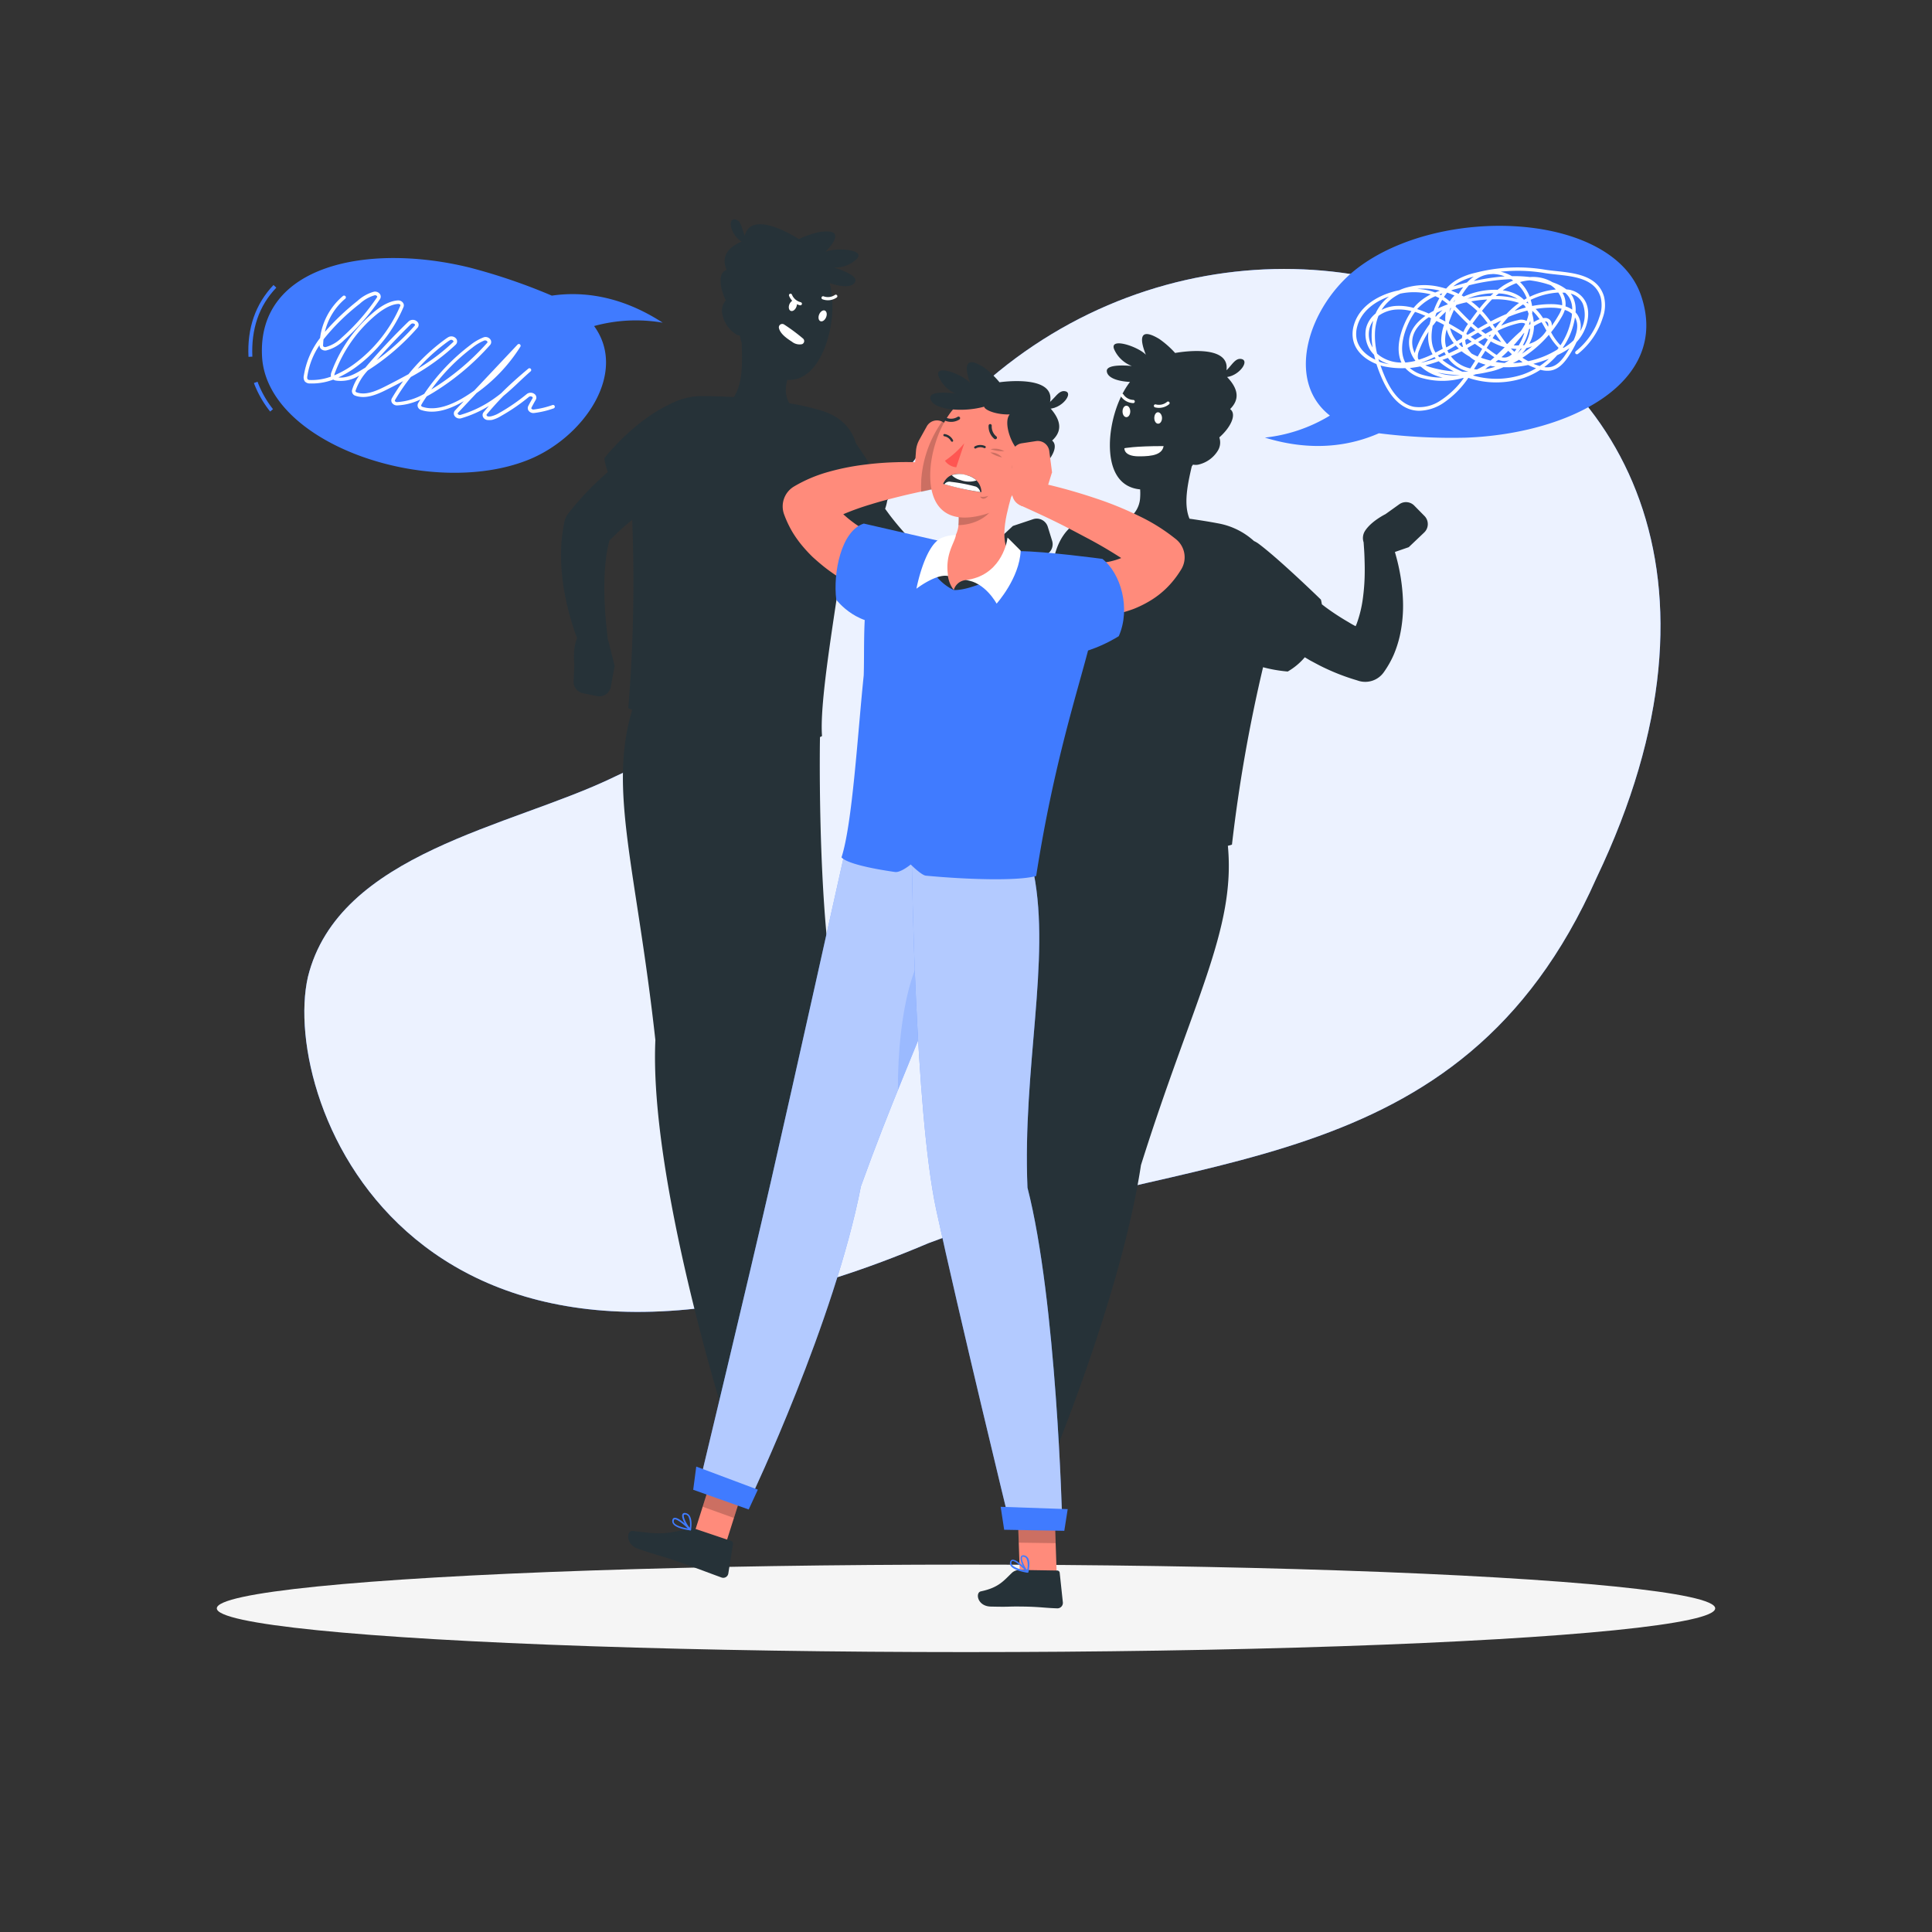 <svg xmlns="http://www.w3.org/2000/svg" viewBox="0 0 500 500"><rect x="0" y="0" width="500" height="500" fill="#333333" stroke="none"/><g id="freepik--background-simple--inject-17"><path d="M158.75,201.17c27.78-12.63,49.74-36,65.45-61.9,65-128,263.78-68.48,188.94,88-35.43,79.89-106.07,69.29-172.81,94.44-132.61,56.39-168-36.24-160.65-68.85C87.6,220.7,132.25,214,158.75,201.17Z" style="fill:#407BFF"></path><path d="M158.75,201.17c27.78-12.63,49.74-36,65.45-61.9,65-128,263.78-68.48,188.94,88-35.43,79.89-106.07,69.29-172.81,94.44-132.61,56.39-168-36.24-160.65-68.85C87.6,220.7,132.25,214,158.75,201.17Z" style="fill:#fff;opacity:0.9"></path></g><g id="freepik--Shadow--inject-17"><ellipse id="freepik--path--inject-17" cx="250" cy="416.24" rx="193.89" ry="11.32" style="fill:#f5f5f5"></ellipse></g><g id="freepik--character-1--inject-17"><path d="M272.28,139.92l-1.1-3.54a3,3,0,0,0-3.84-2l-5.21,1.74-4.73,4.43a3.52,3.52,0,0,0-1,1.59c-1.08.18-2.18.36-3.24.52-1.79.26-3.55.49-5.29.65s-3.44.24-5.08.28c-.95,0-1.87-.05-2.75-.13a37.78,37.78,0,0,1-4.53-4,76,76,0,0,1-5.07-5.92c-.46-.61-.91-1.24-1.37-1.86a12.68,12.68,0,0,0,.71-4.16s-4.3-7-8.26-12.78c-1.08-3.56-3.53-6.71-8.62-8.37a62.88,62.88,0,0,0-8.61-2,6.9,6.9,0,0,1-.83-4.59h0a13.84,13.84,0,0,1,.3-1.48c4.4.29,7.65-3.18,9.68-8.32,1.82-4.6,2.74-11.28,1.27-16.73,3.08,1.09,5.81,1.21,6.59-.28,1-1.87-5.48-3.73-5.48-3.73A8.13,8.13,0,0,0,221.73,67c2.42-2.5-5.53-3-8.13-1.81,3.36-3.46,4-6-1.63-5.12a23.91,23.91,0,0,0-5.22,1.81s-12.16-8-14-.92c-.81-1.78-.89-3.94-2.55-4.18-2-.31-1.09,4.08,1.73,5.73-4.8,2.12-4.91,4.91-3.87,7.38-2.18.52-1.95,4.35-.22,7.84a4.06,4.06,0,0,0-.94,3.38,8,8,0,0,0,3.32,5.22,3.17,3.17,0,0,0,1.27.55,15.81,15.81,0,0,0,.46,1.89c.15,4.85.36,10.48-2.05,14-2.55-.15-5.11-.24-7.62-.27h-.19c-.19,0-.37,0-.56,0l-.46,0a18.82,18.82,0,0,0-8.23,2.37c-9.32,4.51-16.44,13.72-16.44,13.72a16.19,16.19,0,0,0,.91,3.56c-1.35,1.2-2.67,2.42-4,3.71a76.87,76.87,0,0,0-5.93,6.64l-.29.36a5.16,5.16,0,0,0-1,2.13,40.87,40.87,0,0,0-.89,9.15,55.88,55.88,0,0,0,.8,8.67,68,68,0,0,0,1.95,8.23c.43,1.4.89,2.77,1.4,4.13-1.22,2.74-.71,6.78-.71,6.78l-.19,4.36a3,3,0,0,0,2.4,3.09l3.64.75a3,3,0,0,0,3.58-2.4l1-5.4-1.58-6.28a3.81,3.81,0,0,0-.17-.51c-.25-2-.48-4.16-.63-6.22-.19-2.51-.31-5-.29-7.46a59.84,59.84,0,0,1,.41-7.17,35.93,35.93,0,0,1,.91-4.83c1.5-1.48,3-2.94,4.66-4.34l1.23-1a402.72,402.72,0,0,1-1,48.7c.29.16.62.33,1,.49-6.25,20.86,1.11,41.08,6,85.45-1.62,35.63,17.87,97.62,17.87,97.62L219,268.6c-7.32-17-6.92-70.78-6.79-77.85a2.38,2.38,0,0,0,.53-.27c-.71-9.13,3.45-32.15,5.47-47.13,0-.13.06-.27.08-.4a14.2,14.2,0,0,0,1.55-.67,68,68,0,0,0,6.53,6.77,42.47,42.47,0,0,0,8.25,5.91l.48.26a4.62,4.62,0,0,0,2.16.56,33.24,33.24,0,0,0,6.82-.6,47.52,47.52,0,0,0,6.13-1.65,56.74,56.74,0,0,0,5.67-2.35,45.44,45.44,0,0,0,5.35-3l.21-.16a16.71,16.71,0,0,0,5.4-2.53l3.9-1.95A3,3,0,0,0,272.28,139.92Z" style="fill:#263238"></path><path d="M204.31,78.71c-.32.75-.18,1.53.32,1.74s1.15-.23,1.46-1,.18-1.53-.31-1.74S204.63,78,204.31,78.71Z" style="fill:#fff"></path><path d="M212,81.37c-.32.76-.18,1.54.32,1.75s1.15-.24,1.47-1,.17-1.54-.32-1.75S212.32,80.62,212,81.37Z" style="fill:#fff"></path><path d="M207.83,87.62a47.8,47.8,0,0,0-4.9-3.64.88.88,0,0,0-1.34.94c.29,1.22,1.47,2.32,3.36,3.51a3.14,3.14,0,0,0,2.62.64A.86.86,0,0,0,207.83,87.62Z" style="fill:#fff"></path><path d="M207.53,78.5a.37.37,0,0,1,0,.21A.42.42,0,0,1,207,79a4.06,4.06,0,0,1-2.8-2.47.4.4,0,1,1,.77-.24h0a3.3,3.3,0,0,0,2.25,1.92A.44.44,0,0,1,207.53,78.5Z" style="fill:#fff"></path><path d="M212.76,76.75a.43.43,0,0,1,.38-.07,3.22,3.22,0,0,0,2.92-.34.4.4,0,0,1,.56.07.41.41,0,0,1-.07.58,4,4,0,0,1-3.67.47.41.41,0,0,1-.26-.52A.45.45,0,0,1,212.76,76.75Z" style="fill:#fff"></path></g><g id="freepik--character-2--inject-17"><path d="M368.59,133.47,366,130.84a3,3,0,0,0-3.89-.32l-3.55,2.54s-3.72,1.82-5.32,4.38a3.43,3.43,0,0,0-.34,2.9v0c.08,1.11.18,2.43.22,3.66s.08,2.49.07,3.72a52.89,52.89,0,0,1-.49,7.21,30.91,30.91,0,0,1-1.57,6.45c-.09.24-.2.45-.29.68-.6-.31-1.19-.63-1.77-1a64,64,0,0,1-5.87-3.82c-.37-.27-.73-.56-1.1-.84-.06-.41-.15-.82-.25-1.22,0,0-10.71-10.43-16.14-14.47a6.33,6.33,0,0,0-1.18-.69,18.7,18.7,0,0,0-9.16-4.55c-2.46-.47-5-.87-7.53-1.23-1.59-3.79-.47-8.95.58-13.52.11-.16.22-.31.33-.48a3.29,3.29,0,0,0,1.39,0,8,8,0,0,0,5-3.55,4.05,4.05,0,0,0,.42-3.49c2.93-2.57,4.6-6,2.79-7.33,1.89-1.89,2.85-4.51-.78-8.3,3.24-.46,5.79-4.15,3.79-4.64-1.63-.41-2.52,1.56-3.95,2.89,1-7.2-13.29-4.47-13.29-4.47A23.77,23.77,0,0,0,300,87.71c-4.9-2.94-5.24-.37-3.45,4.1-1.94-2.1-9.5-4.65-8.21-1.42a8.12,8.12,0,0,0,4.58,4.33s-6.68-.75-6.48,1.36c.15,1.67,2.71,2.6,6,2.76-3.44,4.48-5.13,11-5.2,16-.09,6.37,2.15,11.28,7.83,11.81v.05a15.23,15.23,0,0,1,0,2h0a7,7,0,0,1-1.71,4.33,62.5,62.5,0,0,0-8.84.28c-9.19,1.1-11.53,8.09-12.32,14.33-.84,6.61-.12,15-.07,20.91-.95,15.08-1.36,38.47-3.84,47.29a2.85,2.85,0,0,0,.48.36c-1.26,7-10.85,60.14-15.28,83.91l16.72,82.79s19.7-46.1,25.07-81.37c13.4-42.57,24.55-61,22.49-82.64a9.84,9.84,0,0,0,1.06-.3,397.28,397.28,0,0,1,8.05-45.91,36.72,36.72,0,0,0,6.38,1.11,16.57,16.57,0,0,0,4.42-3.69l1.38.82c1.29.68,2.55,1.39,3.88,2a55.86,55.86,0,0,0,8.23,3.14l.42.14a5.87,5.87,0,0,0,6.53-2.22,25.31,25.31,0,0,0,2.6-4.59,29.33,29.33,0,0,0,1.53-4.74,36.21,36.21,0,0,0,.84-9.21,49.06,49.06,0,0,0-1.09-8.66c-.28-1.33-.63-2.63-1-3.93l3.58-1.24,4-3.8A3,3,0,0,0,368.59,133.47Z" style="fill:#263238"></path><path d="M300.73,108.17c0,.81-.43,1.48-1,1.48s-1-.65-1-1.47.42-1.49.95-1.49S300.72,107.35,300.73,108.17Z" style="fill:#fff"></path><path d="M292.51,106.47c0,.82-.43,1.49-1,1.49s-1-.65-1-1.47.42-1.49,1-1.49S292.5,105.66,292.51,106.47Z" style="fill:#fff"></path><path d="M291,116s2.56-.56,10.14-.55c-.37,2.09-2.62,2.69-6.51,2.65S291,116,291,116Z" style="fill:#fff"></path><path d="M298.73,104.76a.4.4,0,0,0-.1.18.41.41,0,0,0,.31.49,4.1,4.1,0,0,0,3.64-.83.4.4,0,0,0,0-.57.41.41,0,0,0-.58,0h0a3.24,3.24,0,0,1-2.89.63A.42.42,0,0,0,298.73,104.76Z" style="fill:#fff"></path><path d="M293.63,103.71a.38.38,0,0,0-.32-.21,3.22,3.22,0,0,1-2.57-1.42.39.39,0,0,0-.55-.15.4.4,0,0,0-.16.55,4,4,0,0,0,3.22,1.84.4.4,0,0,0,.43-.38A.34.34,0,0,0,293.63,103.71Z" style="fill:#fff"></path></g><g id="freepik--character-3--inject-17"><path d="M226.54,154.1l-1-.39-.9-.35c-.59-.24-1.16-.5-1.73-.76-1.14-.52-2.23-1.11-3.33-1.71a48.2,48.2,0,0,1-6.32-4.21c-1-.81-2-1.66-3-2.58a39.4,39.4,0,0,1-2.76-3,29.36,29.36,0,0,1-2.45-3.46,28.18,28.18,0,0,1-1.93-4l-.17-.45a6,6,0,0,1,2.46-7.24,36.68,36.68,0,0,1,9-3.83,61.77,61.77,0,0,1,8.83-1.8,83.07,83.07,0,0,1,8.71-.7,77,77,0,0,1,8.7.21,3.47,3.47,0,0,1,.44,6.84l-.15,0c-2.55.55-5.25,1.12-7.84,1.76s-5.18,1.3-7.67,2.08a66.75,66.75,0,0,0-7.19,2.57,28.88,28.88,0,0,0-5.93,3.28l2.29-7.7a17.08,17.08,0,0,0,2.79,3.62,32.45,32.45,0,0,0,4,3.34,49.86,49.86,0,0,0,4.82,2.94c.83.46,1.7.88,2.56,1.31l1.29.61,1.13.51.5.22a6.94,6.94,0,0,1-5.27,12.83Z" style="fill:#ff8b7b"></path><path d="M243.74,140.14l-20.19-4.64c-5.86,1.85-8,12.79-7.12,19.71,0,0,5.87,7.81,15,5.66C241.74,158.45,253.56,142.42,243.74,140.14Z" style="fill:#407BFF"></path><path d="M247.22,111.09,244,109.22a3,3,0,0,0-4.16,1.14l-1.94,3.49a6.94,6.94,0,0,0-.84,2.81l-.38,5a3.53,3.53,0,0,0,1.77,3.32l1.34.77a3.5,3.5,0,0,0,4.3-.63c2.06-2.2,2.86-6.24,2.86-6.24l1.56-4.08A3,3,0,0,0,247.22,111.09Z" style="fill:#ff8b7b"></path><path d="M247.22,111.09,244,109.22l-.2-.1a29.66,29.66,0,0,0-5.39,15.16c0,.21,0,.42,0,.64a18.55,18.55,0,0,0,0,2.37l2.56-.55.14,0a3.28,3.28,0,0,0,1.4-.65,3.46,3.46,0,0,0,1.55-1c2.06-2.2,2.86-6.24,2.86-6.24l1.56-4.08A3,3,0,0,0,247.22,111.09Z" style="opacity:0.2"></path><polygon points="187.02 402.07 178.93 399.16 184.96 380.11 193.05 383.03 187.02 402.07" style="fill:#ff8b7b"></polygon><path d="M180.34,395.8l8.89,3a.7.7,0,0,1,.47.78l-1.22,7.68a1.32,1.32,0,0,1-1.74,1c-3.18-1.15-7.74-2.91-11.77-4.29-4.71-1.61-4.31-1.26-9.83-3.15-3.35-1.14-2.95-4.79-1.43-4.61,6.91.8,7.59,1,14.42-.51A4.14,4.14,0,0,1,180.34,395.8Z" style="fill:#263238"></path><polygon points="184.96 380.12 181.85 389.94 189.94 392.85 193.05 383.03 184.96 380.12" style="opacity:0.2"></polygon><path d="M178.65,396.06a.19.19,0,0,0,.18-.11.23.23,0,0,0-.05-.24c-.31-.32-3.11-3.13-4.26-2.9a.58.58,0,0,0-.46.41h0a1.21,1.21,0,0,0,.09,1.08c.67,1.11,3.1,1.58,4.49,1.76Zm-4-2.85c.68,0,2.26,1.28,3.37,2.35-1.89-.31-3.2-.85-3.58-1.47a.8.8,0,0,1,0-.71.24.24,0,0,1,.18-.17Z" style="fill:#407BFF"></path><path d="M178.65,396.06h.06a.18.18,0,0,0,.13-.15c0-.09.44-2.4-.35-3.62a1.55,1.55,0,0,0-1-.7h0c-.55-.13-.78.09-.88.3-.42.89,1,3.34,1.87,4.13A.24.24,0,0,0,178.65,396.06Zm-1.42-4.1a.82.82,0,0,1,.21,0h0a1.14,1.14,0,0,1,.72.52,5,5,0,0,1,.34,2.92c-.83-.95-1.75-2.81-1.5-3.35A.23.23,0,0,1,177.23,392Zm0,1.32Z" style="fill:#407BFF"></path><path d="M222.81,307c15.3-42.5,27.31-60.35,25.79-82.45l-30.2-3s-13.06,58.72-18.84,84c-6,26.25-18.48,78.13-18.48,78.13l13.38,3.63S216,342,222.81,307Z" style="fill:#407BFF"></path><path d="M222.81,307c15.3-42.5,27.31-60.35,25.79-82.45l-30.2-3s-13.06,58.72-18.84,84c-6,26.25-18.48,78.13-18.48,78.13l13.38,3.63S216,342,222.81,307Z" style="fill:#fff;opacity:0.6"></path><path d="M247.18,241.58c-2.52,11.27-7.91,23.43-14.79,40.44C232.27,262.74,236.6,239.93,247.18,241.58Z" style="fill:#407BFF;opacity:0.2"></path><polygon points="180.19 379.55 179.4 385.55 193.76 390.65 196.13 385.52 180.19 379.55" style="fill:#407BFF"></polygon><polygon points="272.85 389.07 273.53 409.04 263.98 408.91 263.3 388.94 272.85 389.07" style="fill:#ff8b7b"></polygon><path d="M264.2,406.3l9.39.15a.65.65,0,0,1,.66.6l.82,7.68a1.42,1.42,0,0,1-1.42,1.51c-3.37-.11-4.44-.39-8.69-.46-5-.07-2.68.13-8.52,0-3.52-.06-4.09-3.63-2.58-3.94,4.78-1,6-2.91,8.19-4.94A3.07,3.07,0,0,1,264.2,406.3Z" style="fill:#263238"></path><polygon points="272.85 389.08 273.2 399.37 263.65 399.24 263.3 388.94 272.85 389.08" style="opacity:0.2"></polygon><path d="M265.9,407a.19.19,0,0,0,.19-.1.21.21,0,0,0,0-.24c-.29-.32-2.89-3.2-4.08-3a.64.64,0,0,0-.51.38h0a1.19,1.19,0,0,0,0,1.07c.58,1.11,3,1.68,4.4,1.92Zm-3.78-3c.69,0,2.18,1.36,3.22,2.46-1.89-.39-3.18-1-3.51-1.6a.75.75,0,0,1,0-.7.23.23,0,0,1,.2-.16Z" style="fill:#407BFF"></path><path d="M265.9,407H266a.21.21,0,0,0,.14-.15c0-.09.65-2.34-.05-3.57a1.5,1.5,0,0,0-.93-.73h0c-.55-.15-.8.06-.92.26-.49.85.76,3.33,1.56,4.13A.2.2,0,0,0,265.9,407Zm-1.1-4.09.21,0h0a1.08,1.08,0,0,1,.68.54,4.8,4.8,0,0,1,.11,2.89c-.76-1-1.54-2.84-1.25-3.36C264.57,402.93,264.62,402.85,264.8,402.86Zm.26-.16Z" style="fill:#407BFF"></path><path d="M265.91,307.37c-1.3-30.88,6-58.81,1.65-81.23L236,223.48s.74,63.79,6.3,89.64C248.11,340,261,393,261,393l13.88.2S273.46,336.77,265.91,307.37Z" style="fill:#407BFF"></path><path d="M265.91,307.37c-1.3-30.88,6-58.81,1.65-81.23L236,223.48s.74,63.79,6.3,89.64C248.11,340,261,393,261,393l13.88.2S273.46,336.77,265.91,307.37Z" style="fill:#fff;opacity:0.6"></path><polygon points="258.97 389.96 259.88 395.9 275.44 396.17 276.32 390.56 258.97 389.96" style="fill:#407BFF"></polygon><path d="M237.35,140.09c7.58-.59,19.87,1,30.68,3.48a18.78,18.78,0,0,1,14.06,22.84c-3.14,12.45-9.34,30.87-13.93,60.29-4.58,1.34-17.94.93-28.55-.08-1.15-.11-3.92-2.89-3.92-2.89s-2.59,2.15-4.06,1.94c-7-1-12.59-2.36-13.85-3.78,2.83-8.71,4.19-32.07,5.75-47.1.2-5.93-.18-14.31.92-20.88C225.49,147.71,228.12,140.82,237.35,140.09Z" style="fill:#407BFF"></path><path d="M262.36,126.08c-1.52,5.85-4.26,13.5-.65,18-2.64,3.93-8.77,7-14.88,8.58-3.91-4.64-3.43-9.07-1.68-11.64,3.57-2.54,3-6.39,2.87-9.07Z" style="fill:#ff8b7b"></path><path d="M246.83,152.71a7.9,7.9,0,0,1-1.5-3.63c-.17-1.92-3.53-.64-3.53-.64A13.1,13.1,0,0,0,246.83,152.71Z" style="fill:#263238"></path><path d="M246.83,152.71a3.54,3.54,0,0,1,3.09-2.58,11.27,11.27,0,0,1,5,.47S250.16,152.8,246.83,152.71Z" style="fill:#263238"></path><path d="M248,132a23.91,23.91,0,0,1,0,3.91c4.9-.1,9.75-2.86,10.42-8.24Z" style="opacity:0.2"></path><path d="M266.94,117.13c-2.94,8-5,13.63-10.8,15.58-11.8,4-15.84-2.24-15.36-11,.43-7.88,5.16-19.66,14.11-20.45A11.76,11.76,0,0,1,266.94,117.13Z" style="fill:#ff8b7b"></path><path d="M262.19,124.08c-1-4.36.79-6.81,2-7.17-2-.63-4.76-7.39-2.88-9.66-3.36.11-6.41-1.06-6.62-2-6,1.65-13.76.67-13.92-2.29-.1-2.11,6.54-1.1,6.54-1.1a8.11,8.11,0,0,1-4.4-4.51c-1.16-3.28,6.29-.43,8.14,1.76-1.61-4.55-1.16-7.1,3.62-4a23.87,23.87,0,0,1,4,3.82s16-2.39,12.75,6.28c4,4.21,2.92,6.92.87,8.81C275.19,116.4,268.27,124.24,262.19,124.08Z" style="fill:#263238"></path><path d="M268.91,105.05c3.49.3,4.45-4.48,6.89-3.77S273.08,107.84,268.91,105.05Z" style="fill:#263238"></path><path d="M254,127.36s-2.61-.13-9.93-2.14c.91-1.92,2.55-3.24,6.29-2.17A4.54,4.54,0,0,1,254,127.36Z" style="fill:#263238"></path><path d="M248.62,124.26a6.3,6.3,0,0,0,4.1.08,5.3,5.3,0,0,0-2.33-1.29,6.34,6.34,0,0,0-4.09-.08A5.07,5.07,0,0,0,248.62,124.26Z" style="fill:#fff"></path><path d="M253.7,127.33a2.13,2.13,0,0,0-1.12-1.39,42,42,0,0,0-6.49-1.24,1.59,1.59,0,0,0-1.67.61A65.63,65.63,0,0,0,253.7,127.33Z" style="fill:#fff"></path><path d="M255.78,128.31s-1.23,1.57-2.14.22A4.11,4.11,0,0,0,255.78,128.31Z" style="opacity:0.2"></path><path d="M256.38,116.25a4.7,4.7,0,0,1,3.52.53A9.14,9.14,0,0,1,256.38,116.25Z" style="opacity:0.2"></path><path d="M256.31,117.1a3.86,3.86,0,0,1,3,1.26A7.57,7.57,0,0,1,256.31,117.1Z" style="opacity:0.2"></path><path d="M268.62,124.77a8,8,0,0,1-5.19,3.35c-2.81.48-3.94-2.1-2.94-4.6.9-2.25,3.44-5.2,6.15-4.55S270.09,122.59,268.62,124.77Z" style="fill:#ff8b7b"></path><path d="M249.55,114.72a24.49,24.49,0,0,1-5,4.52,4,4,0,0,0,2.93,1.69Z" style="fill:#ff5652"></path><path d="M256.47,109.81a.34.34,0,0,0-.2-.06.4.4,0,0,0-.42.39,4.13,4.13,0,0,0,1.48,3.43.41.41,0,1,0,.48-.66h0a3.3,3.3,0,0,1-1.15-2.73A.41.41,0,0,0,256.47,109.81Z" style="fill:#263238"></path><path d="M255,115.93a.27.27,0,0,0,.09-.12.29.29,0,0,0-.16-.38,2.93,2.93,0,0,0-2.69.12.28.28,0,0,0-.08.4.3.3,0,0,0,.41.09h0a2.32,2.32,0,0,1,2.13-.08A.29.29,0,0,0,255,115.93Z" style="fill:#263238"></path><path d="M246.38,114.31a.32.32,0,0,0,.14,0,.29.29,0,0,0,.12-.4,2.92,2.92,0,0,0-2.18-1.58.28.28,0,0,0-.32.26.29.29,0,0,0,.27.32h0a2.41,2.41,0,0,1,1.72,1.27A.28.28,0,0,0,246.38,114.31Z" style="fill:#263238"></path><path d="M248.24,107.86a.4.4,0,0,0-.38,0,3.18,3.18,0,0,1-2.92.27.4.4,0,0,0-.55.19.41.41,0,0,0,.19.54,4,4,0,0,0,3.7-.29.42.42,0,0,0,.14-.56A.4.4,0,0,0,248.24,107.86Z" style="fill:#263238"></path><path d="M273.8,145l.6.11.77.13q.78.13,1.59.24c1.07.13,2.15.25,3.21.29a30.86,30.86,0,0,0,6.14-.25,17.6,17.6,0,0,0,5.14-1.58,11.89,11.89,0,0,0,3.77-3.07l1,8.15a42.66,42.66,0,0,0-6.61-5.09c-2.51-1.6-5.17-3.15-7.91-4.6S276,136.4,273.14,135s-5.75-2.72-8.57-4l-.08,0a3.46,3.46,0,0,1,2.08-6.55c3.33.61,6.49,1.39,9.7,2.28s6.36,1.9,9.51,3a90.85,90.85,0,0,1,9.39,4,48.08,48.08,0,0,1,9.26,5.89,6,6,0,0,1,1.2,7.85l-.19.3a24.6,24.6,0,0,1-3.28,4.16,22.68,22.68,0,0,1-4.14,3.32,28.49,28.49,0,0,1-4.61,2.33,34,34,0,0,1-4.75,1.38,38.51,38.51,0,0,1-9.31.73,45,45,0,0,1-4.5-.41c-.75-.11-1.49-.23-2.24-.38l-1.13-.25-.59-.14-.7-.18a6.93,6.93,0,0,1,3.05-13.52Z" style="fill:#ff8b7b"></path><path d="M263.72,142.64c6.76,0,21.58,2,21.58,2,4.83,3.81,7.37,12.88,4.24,20,0,0-12.86,8.36-20.64,3.11C260.12,161.76,253.64,142.65,263.72,142.64Z" style="fill:#407BFF"></path><path d="M270.35,128.39l1.92-6.19L261.82,122s-.74,4.08.38,6.88a3.49,3.49,0,0,0,3.76,2.14l1.53-.22A3.5,3.5,0,0,0,270.35,128.39Z" style="fill:#ff8b7b"></path><path d="M268.11,114.16l-3.67.56a3,3,0,0,0-2.56,3l-.06,4.36,10.45.17-.71-5.45A3,3,0,0,0,268.11,114.16Z" style="fill:#ff8b7b"></path><path d="M260.75,139.13c-.23,2-2.15,9.93-10.83,11,5,.47,8,6.09,8,6.09s5.93-6.58,6.23-13.7C262.49,140.82,260.75,139.13,260.75,139.13Z" style="fill:#fff"></path><path d="M247.38,138.47c-.23,1.92-2.93,5-2,10.61-3.1-.68-8.21,3.28-8.21,3.28s2-10.71,6.19-13A9.3,9.3,0,0,1,247.38,138.47Z" style="fill:#fff"></path></g><g id="freepik--bubble-speech-1--inject-17"><path d="M64.31,92.35c-.37-7.43,1.81-13.68,6.47-18.59l.73.69C67,79.15,65,85.16,65.31,92.3Z" style="fill:#407BFF"></path><path d="M69.92,106.51a27.32,27.32,0,0,1-4.21-7.38l.94-.34a26.35,26.35,0,0,0,4,7.1Z" style="fill:#407BFF"></path><path d="M67.81,92.17c1.16,22.94,43.52,36.93,68.8,26.88,14.42-5.73,26-22.52,17.14-34.67a40.77,40.77,0,0,1,17.75-.87c-11-7.14-21-8.12-28.69-7a151.5,151.5,0,0,0-21.26-7.26C95.42,62.82,66.61,68.43,67.81,92.17Z" style="fill:#407BFF"></path><path d="M126.33,108.71h0a1.44,1.44,0,0,1-1.32-.79,1.15,1.15,0,0,1,.17-1.26c.44-.54.89-1.07,1.36-1.61a29.13,29.13,0,0,1-7.15,3.19,1.56,1.56,0,0,1-1.76-.62,1.14,1.14,0,0,1,.17-1.43l2.23-2.37-.35.2c-4.14,2.37-7.74,3.08-10.68,2.09a1.31,1.31,0,0,1-.86-.79,1.16,1.16,0,0,1,.09-1c.19-.32.38-.63.58-.94a15.43,15.43,0,0,1-6,1.54,1.54,1.54,0,0,1-1.38-.7,1.14,1.14,0,0,1,0-1.17,51.54,51.54,0,0,1,2.9-4.41c-1.42.77-2.85,1.5-4.26,2.21-2.68,1.36-5.52,2.48-8.1,1.56a1.25,1.25,0,0,1-.86-1.46A11.6,11.6,0,0,1,93,97.17a8.89,8.89,0,0,1-6.1,1.32,2.24,2.24,0,0,1-.66-.25,15.57,15.57,0,0,1-6,1,1.73,1.73,0,0,1-1.35-.53,1.91,1.91,0,0,1-.26-1.5,21.52,21.52,0,0,1,4.21-9.75,17,17,0,0,1,5.92-10.86.46.46,0,0,1,.65.07.45.45,0,0,1-.07.64,16,16,0,0,0-5.26,8.58,62.76,62.76,0,0,1,8.42-8,10.49,10.49,0,0,1,4.25-2.39,1.56,1.56,0,0,1,1.58.61,1.16,1.16,0,0,1,0,1.31,56.1,56.1,0,0,1-9.28,10.61,10,10,0,0,1-4.6,2.66,1.57,1.57,0,0,1-1.31-.34,1.18,1.18,0,0,1-.44-.93V89.3a19.63,19.63,0,0,0-3.16,8.06,1.23,1.23,0,0,0,.06.8,1,1,0,0,0,.67.19,14.55,14.55,0,0,0,5.38-.88,2.13,2.13,0,0,1,.16-1.22A36.65,36.65,0,0,1,97,80.56c2.19-1.77,4.14-2.69,5.94-2.81a1.52,1.52,0,0,1,1.35.6,1.13,1.13,0,0,1,.13,1.13,37.47,37.47,0,0,1-12,15.3,26.58,26.58,0,0,1-4.84,2.9c2.11.25,4.24-.84,6.08-2l.9-.55.14-.17c3.46-4.07,7.15-8,11-11.73a1.63,1.63,0,0,1,2.26,0,1.12,1.12,0,0,1,.06,1.63,59.79,59.79,0,0,1-12.82,11A14.4,14.4,0,0,0,92,101.17c0,.14.09.3.29.37,2.25.81,4.88-.25,7.38-1.52,2-1,4-2.06,6.06-3.19a50,50,0,0,1,9.44-9,9.31,9.31,0,0,1,.8-.54,1.61,1.61,0,0,1,2.08.34,1.17,1.17,0,0,1-.14,1.59,56.19,56.19,0,0,1-11.58,8.34,51.23,51.23,0,0,0-4.11,6,.23.23,0,0,0,0,.25.61.61,0,0,0,.57.25,16.06,16.06,0,0,0,7-2.14,52.7,52.7,0,0,1,11.9-12.6,13.35,13.35,0,0,1,3.42-2,1.54,1.54,0,0,1,1.81.54,1.16,1.16,0,0,1-.12,1.46,65.39,65.39,0,0,1-14.52,12.19c-.58.35-1.2.72-1.86,1.08-.49.73-1,1.47-1.4,2.22a.25.25,0,0,0,0,.22.46.46,0,0,0,.29.25c2.7.89,6,.22,10-2a39.47,39.47,0,0,0,3.41-2.19l11.23-11.92a.46.46,0,0,1,.61-.05.47.47,0,0,1,.11.61,42.86,42.86,0,0,1-11.34,12l-4.78,5.08a.26.26,0,0,0-.06.34.66.66,0,0,0,.73.21,29.26,29.26,0,0,0,8.63-4.2c.64-.45,1.26-.91,1.86-1.4,2.05-2.06,4.37-4.15,7.05-6.38a.46.46,0,0,1,.59.7c-1,.87-2,1.8-2.94,2.69-1.3,1.23-2.64,2.49-4.09,3.67-1.6,1.61-3,3.2-4.36,4.8a.27.27,0,0,0,0,.29.53.53,0,0,0,.5.26,2.81,2.81,0,0,0,.71-.07,7.49,7.49,0,0,0,2.06-.86,50.06,50.06,0,0,0,7.07-4.86,1.65,1.65,0,0,1,2.07,0,1.15,1.15,0,0,1,.27,1.49c-.38.66-.75,1.32-1.09,2a.26.26,0,0,0,0,.28.64.64,0,0,0,.6.21,22.75,22.75,0,0,0,4.87-1.17.46.46,0,0,1,.31.86,23.32,23.32,0,0,1-5.06,1.21,1.53,1.53,0,0,1-1.47-.59,1.19,1.19,0,0,1-.08-1.22c.35-.69.72-1.36,1.11-2a.25.25,0,0,0-.07-.34.73.73,0,0,0-.9,0,49.65,49.65,0,0,1-7.21,4.94,8.11,8.11,0,0,1-2.31,1A4.28,4.28,0,0,1,126.33,108.71Zm-.69-20.6a.82.82,0,0,0-.26,0A12.46,12.46,0,0,0,122.21,90a51.43,51.43,0,0,0-10.59,10.8l.15-.09a64.3,64.3,0,0,0,14.32-12,.25.25,0,0,0,0-.35A.57.57,0,0,0,125.64,88.11Zm-22.56-9.45H103c-1.61.11-3.38,1-5.42,2.61a35.66,35.66,0,0,0-10.92,15.3,1.82,1.82,0,0,0-.14.57,25.4,25.4,0,0,0,5.35-3.09A36.55,36.55,0,0,0,103.6,79.12a.24.24,0,0,0,0-.24A.59.59,0,0,0,103.08,78.66Zm13.73,9.28a.72.72,0,0,0-.38.11,7.38,7.38,0,0,0-.74.5,49,49,0,0,0-7.6,6.9,51.27,51.27,0,0,0,9.17-6.91c.14-.13.15-.24,0-.37A.64.64,0,0,0,116.81,87.94Zm-10-4.23a.66.66,0,0,0-.46.18c-3.08,3-6,6.11-8.88,9.32a59.87,59.87,0,0,0,9.85-8.94c.1-.12.14-.23,0-.37A.73.73,0,0,0,106.81,83.71ZM83.73,87.83c-.07.55-.1,1.09-.12,1.64a.34.34,0,0,0,.12.22.72.72,0,0,0,.56.13,9.25,9.25,0,0,0,4.16-2.45,54.85,54.85,0,0,0,9.12-10.43.24.24,0,0,0,0-.29.6.6,0,0,0-.64-.22,9.66,9.66,0,0,0-3.84,2.2A55.4,55.4,0,0,0,83.73,87.83Z" style="fill:#fff"></path></g><g id="freepik--bubble-speech-2--inject-17"><path d="M424.71,76.5c-7.41-21.74-52-23.57-73.53-7-12.3,9.47-18.82,28.79-7,38.05a40.61,40.61,0,0,1-16.83,5.7c12.51,3.85,22.4,2,29.51-1.12a150.84,150.84,0,0,0,22.43,1.14C406.21,112.3,432.38,99,424.71,76.5Z" style="fill:#407BFF"></path><path d="M367.33,106.31a7.8,7.8,0,0,1-1.59-.16c-3.41-.7-6.23-3.67-8.37-8.85-.45-1.07-.83-2.1-1.15-3.09-3-1.19-5.59-3.42-6.09-6.58a8,8,0,0,1,.2-3.31c1.42-5.38,7-8.27,11.76-9.19a13.18,13.18,0,0,1,1.4-.56,17.06,17.06,0,0,1,9.38-.24c.43.1.85.22,1.27.34l.15,0a11.72,11.72,0,0,1,2.54-2.14,17.38,17.38,0,0,1,4.94-1.92,43.63,43.63,0,0,1,17.91-.85c.95.17,2,.28,3.13.4,4.74.5,10.65,1.13,12.28,6.5a9.39,9.39,0,0,1-.3,5.58,19.49,19.49,0,0,1-6.41,9.35.46.46,0,0,1-.63-.07.44.44,0,0,1,.08-.62,18.55,18.55,0,0,0,6.11-8.92,8.49,8.49,0,0,0,.3-5.06c-1.46-4.82-6.81-5.38-11.52-5.88-1.14-.12-2.21-.24-3.19-.41a41.39,41.39,0,0,0-11.15-.31,10.39,10.39,0,0,1,2.91,1.15,32.86,32.86,0,0,1,4.64.23,10,10,0,0,1,5.23,1c.19.09.37.2.56.31l.58.22a11.63,11.63,0,0,1,3.08,1.67,5.91,5.91,0,0,1,5.05,3.37c1.32,2.91.37,7.16-2.27,10.1l-.16.18A24.78,24.78,0,0,1,406.7,91c-1.3,2.16-2.9,4.5-5.42,4.9a6.43,6.43,0,0,1-2.62-.2,20,20,0,0,1-4.25,2.09,22.6,22.6,0,0,1-14.4,0,24.14,24.14,0,0,1-6.7,6.66A11.66,11.66,0,0,1,367.33,106.31ZM357.28,94.59q.39,1.16.9,2.37c2,4.89,4.63,7.69,7.73,8.32a9.79,9.79,0,0,0,6.93-1.65,22.4,22.4,0,0,0,6-5.81l-.23,0a19.38,19.38,0,0,1-10.3.1,9.1,9.1,0,0,1-4.49-2.51l-.12-.14a21.48,21.48,0,0,1-4.63-.29A13.28,13.28,0,0,1,357.28,94.59Zm23.9,2.57a21.61,21.61,0,0,0,12.94-.25,19.37,19.37,0,0,0,3.42-1.6,18.57,18.57,0,0,1-2.06-.85,25.89,25.89,0,0,1-6.37.57l-.19.07-.54.23a16.14,16.14,0,0,1-3.16.93,31.21,31.21,0,0,1-3.32.6Zm-16.33-1.92a8.83,8.83,0,0,0,3.69,1.87,17,17,0,0,0,4.84.61,13.09,13.09,0,0,1-3.83-1.49,11.13,11.13,0,0,1-1.63-1.17l-.36-.22C366.64,95,365.74,95.15,364.85,95.24ZM372,96.4a12.86,12.86,0,0,0,5.9.67A29.31,29.31,0,0,1,372,96.4Zm1.29-3.26c.36.3.73.57,1.06.8a23.16,23.16,0,0,0,4.11,2.25c.53,0,1.06,0,1.58,0h0a10.31,10.31,0,0,1-1.33-.43,9.37,9.37,0,0,1-4-3.13Zm-4.41,1.41a9,9,0,0,0,1.05.39,28.41,28.41,0,0,0,6.32,1.18,24.27,24.27,0,0,1-2.4-1.45,15.72,15.72,0,0,1-1.51-1.18A33.91,33.91,0,0,1,368.86,94.55Zm12.63,1c.24,0,.48.06.72.07a22.69,22.69,0,0,0,2.05-1.11l.18-.13a12.65,12.65,0,0,1-1.83-.64C382.25,94.3,381.88,94.9,381.49,95.5Zm3.27-.31c-.14.11-.29.21-.44.31l.72-.11c.65-.16,1.31-.34,1.95-.55-.44-.06-.88-.13-1.32-.22C385.37,94.82,385.06,95,384.76,95.19Zm-9.26-3A8.43,8.43,0,0,0,379,94.88a8.62,8.62,0,0,0,1.52.46c.43-.67.86-1.36,1.27-2a7.72,7.72,0,0,1-1.3-.91l-.14-.12a15.53,15.53,0,0,1-2.09-1.4Q376.86,91.6,375.5,92.21ZM399.66,95a4.58,4.58,0,0,0,1.48,0c2.15-.35,3.61-2.5,4.8-4.49l.24-.39A21.51,21.51,0,0,1,403,91.92,21.08,21.08,0,0,1,399.66,95Zm-2.76-.82c.5.2,1,.38,1.52.53l.09,0a20.79,20.79,0,0,0,2.33-1.85A36.43,36.43,0,0,1,396.9,94.13Zm-40-.59a12.94,12.94,0,0,0,2.29.61l.36.06a9.72,9.72,0,0,1-2.85-1.35C356.79,93.08,356.86,93.31,356.93,93.54Zm36.18-.45c-.5.29-1,.57-1.53.83a23.21,23.21,0,0,0,2.5-.22C393.75,93.51,393.43,93.3,393.11,93.09Zm-6,.53a22.71,22.71,0,0,0,2.31.27c.42-.23.83-.47,1.23-.73a3.28,3.28,0,0,1-.8.22,3.82,3.82,0,0,1-2-.3C387.56,93.27,387.33,93.44,387.09,93.62Zm-19.21.19,0,0a35.08,35.08,0,0,0,3.71-1.06,3.09,3.09,0,0,1-.33-.39A26.87,26.87,0,0,1,367.88,93.81Zm-11.52-2.4a7.08,7.08,0,0,0,.79.66,9.67,9.67,0,0,0,5.56,1.71c-1.64-3.49-.15-7.86.67-9.78a20,20,0,0,1,1.9-3.54,12.56,12.56,0,0,0-4.28-.37,8.8,8.8,0,0,0-4.24,1.6,13.4,13.4,0,0,0-.91,4.35A19.91,19.91,0,0,0,356.36,91.41Zm9.83-10.7a18.23,18.23,0,0,0-2,3.64c-.62,1.45-2.32,6.07-.49,9.41.38,0,.77-.07,1.17-.13a13.52,13.52,0,0,0,1.41-.28l0-.1a7.6,7.6,0,0,1-1.56-5.62c.33-2.2,1.76-4.22,4.18-5.93A26.49,26.49,0,0,0,366.19,80.71ZM394,92.58c.49.32,1,.62,1.52.89a23.36,23.36,0,0,0,7.51-3l.33-.45a15.23,15.23,0,0,1-2.51-3.38A29.89,29.89,0,0,1,394,92.58Zm-10.7,0c.51.19,1,.35,1.56.5.29.09.59.16.89.23.33-.27.65-.56,1-.85-.36-.23-.72-.48-1.09-.75l-1.27-.92-.37.62Q383.61,92,383.25,92.61Zm-23.8-15.85c-3.67,1.3-7.21,3.82-8.26,7.79a7.09,7.09,0,0,0-.19,2.94c.41,2.58,2.45,4.49,4.88,5.62-.12-.42-.23-.84-.32-1.26a7.51,7.51,0,0,1-2.06-6.95A7.08,7.08,0,0,1,356,81.14c.07-.17.15-.34.23-.5A11.7,11.7,0,0,1,359.45,76.76ZM367,92.85l.19.24a26.12,26.12,0,0,0,3.56-1.41,9.25,9.25,0,0,1-1.05-5.83,25.32,25.32,0,0,0-2.38,4.74,3.86,3.86,0,0,0-.36,2.1S367,92.8,367,92.85Zm21.55-.43a2.83,2.83,0,0,0,1.12.09,3.05,3.05,0,0,0,1.61-.83c-.26-.23-.51-.47-.76-.71l-.18-.18C389.8,91.36,389.2,91.91,388.59,92.42ZM372.11,92c.14.16.28.32.42.46.54-.2,1.09-.42,1.65-.65a7.88,7.88,0,0,1-.37-.7l-.8.42C372.72,91.7,372.42,91.86,372.11,92Zm8.79-.47a16.48,16.48,0,0,0,1.52.74c.26-.43.51-.86.76-1.29l.41-.69c-.62-.43-1.25-.88-1.9-1.32l-.93.53-1,.56A5.88,5.88,0,0,0,380.9,91.54Zm3.86-1.49,1.34,1c.42.3.83.59,1.24.83.71-.67,1.4-1.36,2.08-2a17.47,17.47,0,0,1-3.61-1.51Zm10.31,0a13.34,13.34,0,0,1-1.21,1.51,27.79,27.79,0,0,0,2.66-1.94A10.09,10.09,0,0,1,395.07,90.08Zm-1.52.21-.34.51c-.19.28-.38.54-.57.77a13.18,13.18,0,0,0,1.19-1.3Zm-19,.4a7.08,7.08,0,0,0,.41.77c.84-.37,1.7-.78,2.57-1.22-.27-.26-.54-.53-.79-.8C376.05,89.86,375.32,90.28,374.58,90.69Zm-4.75-8.57c-2,1.32-3.9,3.18-4.26,5.64a6.19,6.19,0,0,0,.6,3.66,8,8,0,0,1,.36-1.14A26.74,26.74,0,0,1,370,83.85c0-.19.09-.39.14-.59s.13-.58.21-.88Zm1,2.1c-.59,3-.36,5.35.71,7.07l1-.53.88-.47a7.13,7.13,0,0,1-.4-2.33,12.08,12.08,0,0,1,.68-3.7l.05-.15c-.66-.36-1.32-.71-2-1C371.49,83.44,371.17,83.83,370.87,84.22ZM391,90.16l.18.18c.24.24.49.48.74.7a7.32,7.32,0,0,0,.55-.73h0a12.54,12.54,0,0,1-1.48-.14Zm13.48-.22a.41.41,0,0,1,.1.13,12.88,12.88,0,0,0,2.67-2c.89-2,1.39-4.17.35-5.91A18.92,18.92,0,0,1,404.49,89.94ZM355.4,83a5.94,5.94,0,0,0-1,2.12,6.36,6.36,0,0,0,.83,4.81A18.83,18.83,0,0,1,355,86,15,15,0,0,1,355.4,83Zm19,2.22A10.05,10.05,0,0,0,374,88a6.51,6.51,0,0,0,.3,1.91c.65-.36,1.29-.73,1.93-1.11a11.19,11.19,0,0,1-.9-1.34A9.06,9.06,0,0,1,374.4,85.22ZM377.55,89a11,11,0,0,0,.85.82l.23-.12a4.86,4.86,0,0,1-.28-1.17Zm5-.49,1.5,1.05c.33-.56.67-1.13,1-1.68l-.41-.26-.27-.17c-.59.33-1.17.67-1.75,1Zm9.22.88a11,11,0,0,0,1.28,0,16.92,16.92,0,0,0,1.46-3.25l-.3.24c-.39.56-.8,1.07-1.2,1.54S392.18,88.91,391.76,89.37Zm3.91-4.12a17.38,17.38,0,0,1-1.57,4.1l.43-.07A10,10,0,0,0,395.61,87,8.82,8.82,0,0,0,396,85Zm5.74.72a15.15,15.15,0,0,0,2.42,3.37,18,18,0,0,0,2.95-7.66c0-.17,0-.33.05-.49a5.34,5.34,0,0,0-1.86-1,9.56,9.56,0,0,1-.9,1.94A30.7,30.7,0,0,1,401.41,86Zm-22.22,2a4.63,4.63,0,0,0,.22,1.25l.92-.51.55-.32-1.13-.75-.29.17Zm10.82,1,.12,0c1.1-1.12,2.22-2.24,3.42-3.27a14.48,14.48,0,0,0,1.16-1.91c-.43-.4-1.42-.21-1.63-.17a24.17,24.17,0,0,0-5.54,2C388.32,86.86,389.12,88,390,89.05ZM397,84.39a9.92,9.92,0,0,1-.51,2.93,10.65,10.65,0,0,1-.72,1.67,7.81,7.81,0,0,0,4.44-3.43c-.05-.09-.1-.19-.16-.28-.35-.64-.7-1.28-1.08-1.9l-.21.09A12.79,12.79,0,0,0,397,84.39Zm-10.68,3.16a18,18,0,0,0,2.21,1c-.52-.69-1-1.39-1.51-2.1C386.74,86.83,386.51,87.19,386.28,87.55Zm-11.06-2.66a8.79,8.79,0,0,0,.84,2.09,10.6,10.6,0,0,0,.9,1.32l1.36-.8c0-.06,0-.12,0-.18a3.86,3.86,0,0,1,.09-.49C377.39,86.17,376.32,85.52,375.22,84.89Zm5.37,2.29,1.14.76.45-.26c.45-.27.91-.54,1.38-.8l-1.09-.81C381.84,86.43,381.21,86.81,380.59,87.18Zm4.65-.24.28.16c.1-.16.2-.32.31-.48Zm-5.78-.5.31.2,2-1.17q-.57-.48-1.17-1A9.18,9.18,0,0,0,379.46,86.44Zm3.84-.85c.37.28.74.55,1.11.8q.9-.51,1.83-1l-.73-1C384.77,84.76,384,85.17,383.3,85.59ZM375,83.75c1.27.71,2.51,1.45,3.71,2.21a10.52,10.52,0,0,1,1.2-2.11c-.57-.54-1.17-1.12-1.79-1.76l-.68-.7c-.38-.4-.77-.79-1.16-1.19-.49,1.07-.93,2.16-1.31,3.27Zm32.76-2.91a5.7,5.7,0,0,1,.52.67,5.56,5.56,0,0,1,.67,4.21,8.28,8.28,0,0,0,.68-7.1A4.7,4.7,0,0,0,406.5,76a5.46,5.46,0,0,1,.53.82A7.41,7.41,0,0,1,407.75,80.84Zm-26.68,2.89c.51.46,1,.88,1.48,1.27.81-.46,1.62-.92,2.44-1.36-.54-.73-1.1-1.44-1.7-2.11-.1-.12-.21-.24-.32-.35C382.34,82,381.71,82.85,381.07,83.73Zm5.23.22.67,1c.49-.7,1-1.39,1.54-2-.54.25-1.08.51-1.63.79Zm13.55-.77.77,1.36a1.18,1.18,0,0,0-.17-1.15A.85.85,0,0,0,399.85,83.18Zm0-.89a1.7,1.7,0,0,1,1.21.45,1.85,1.85,0,0,1,.51,1.59,28.07,28.07,0,0,0,1.74-2.69,8.39,8.39,0,0,0,.82-1.74,11.84,11.84,0,0,0-2.22-.26,22.45,22.45,0,0,0-4.5.32,12.71,12.71,0,0,1,1.93,2.39A2.5,2.5,0,0,1,399.84,82.29ZM390.39,82c-.67.73-1.3,1.49-1.9,2.29a22.68,22.68,0,0,1,4.4-1.45,3,3,0,0,1,2.19.21,8.5,8.5,0,0,0,.52-1.87c-.1-.27-.2-.54-.32-.8A35.37,35.37,0,0,0,390.39,82Zm5.32,1.83.06.24a3.28,3.28,0,0,1,.31-.2c0-.27,0-.54-.06-.8C395.92,83.36,395.82,83.61,395.71,83.86Zm.79-2.71a10.24,10.24,0,0,1,.43,2.23,12.75,12.75,0,0,1,1.43-.72l.09,0a11.85,11.85,0,0,0-1.68-2l-.21-.19,0,.49Zm-24.08,1.24c.55.27,1.1.56,1.64.85a9.91,9.91,0,0,1,.13-2.55C373.58,81.22,373,81.79,372.42,82.39Zm11.1-1.92.43.47c.65.72,1.25,1.5,1.83,2.28l.7-.36c1.16-.59,2.29-1.11,3.39-1.57a22,22,0,0,1,2.57-2.35l.69-.51a18.62,18.62,0,0,0-5.88-.94h-1.1A34.93,34.93,0,0,0,383.52,80.47Zm-6.84-1.11c.47.46.93.94,1.38,1.41l.69.71c.58.59,1.13,1.14,1.67,1.64.65-.89,1.28-1.75,1.92-2.58a20.41,20.41,0,0,0-2.79-2.28c-.9.19-1.79.43-2.67.7Zm-5.23,2.54.15.08a23,23,0,0,1,1.72-1.7c-.52.23-1,.47-1.55.73l0,0Q371.57,81.48,371.45,81.9ZM366.77,80a29.94,29.94,0,0,1,3,1.15c.4-.24.82-.48,1.25-.71a20.18,20.18,0,0,1,1.49-3.26l-.22-.12a9,9,0,0,0-.83-.4,13.68,13.68,0,0,0-4.17,2.79C367.1,79.6,366.93,79.78,366.77,80Zm8.57-.19a7.4,7.4,0,0,0-.26.92c.16-.37.33-.73.5-1.09a.91.91,0,0,0-.16.11Zm18.77-1c-.38.25-.76.52-1.13.81s-.69.55-1,.84c1-.34,2-.64,2.89-.88-.13-.21-.27-.42-.42-.62ZM362.36,76a11.5,11.5,0,0,0-4.82,4.2,9.46,9.46,0,0,1,3.37-1,13.79,13.79,0,0,1,4.93.49,11.65,11.65,0,0,1,.8-.9,13.85,13.85,0,0,1,3.64-2.6A17,17,0,0,0,362.36,76Zm42.79,3.29a6.66,6.66,0,0,1,1.74.84,6.1,6.1,0,0,0-.64-2.88,5,5,0,0,0-1.22-1.5c-.22,0-.45,0-.68,0A5.68,5.68,0,0,1,405.15,79.27ZM380.74,78a20.88,20.88,0,0,1,2.15,1.82c.65-.81,1.31-1.58,2-2.31A33.88,33.88,0,0,0,380.74,78Zm-7.5-.41a18,18,0,0,0-1.07,2.22c.84-.39,1.69-.75,2.56-1.07A16.43,16.43,0,0,0,373.24,77.61Zm23.27,1.6h0a24.7,24.7,0,0,1,5.41-.47,12.66,12.66,0,0,1,2.36.29,5.08,5.08,0,0,0-1-3.3,18.88,18.88,0,0,0-7.14,1.89A10,10,0,0,1,396.51,79.21ZM395,78.28l.52.28-.12-.51-.4.22Zm-18.38-.73a5.39,5.39,0,0,0-.47.6l.22-.13Zm-2.92-.69A16.45,16.45,0,0,1,375.2,78a7,7,0,0,1,1.22-1.51,19.29,19.29,0,0,0-1.9-.76A11.2,11.2,0,0,0,373.7,76.86Zm15.2-1.71a10.19,10.19,0,0,1,4.37,1.51,7.91,7.91,0,0,1,1.14.94l.71-.41a10,10,0,0,0-.86-1.74,9.83,9.83,0,0,0-1.84-2.16,14.85,14.85,0,0,0-3,1.51Zm-1.81,1.45h.17a20.52,20.52,0,0,1,5.49.78,9.66,9.66,0,0,0-4.6-1.42l-.28,0Q387.47,76.26,387.09,76.6Zm-7.36.71h0a34.31,34.31,0,0,1,6-.7l.77-.71A18.53,18.53,0,0,0,379.73,77.31Zm-1.9-.11ZM393.38,73A10.18,10.18,0,0,1,395,75a11.3,11.3,0,0,1,.9,1.81,19.67,19.67,0,0,1,6.75-1.89,7,7,0,0,0-1.33-1.11,26.49,26.49,0,0,0-5.44-1.26A12.34,12.34,0,0,0,393.38,73Zm-15.09,3.46c.17.09.35.19.52.3A19.47,19.47,0,0,1,387.58,75c.43-.34.88-.66,1.34-1a16.2,16.2,0,0,1,2.69-1.4l-.53-.35a51.44,51.44,0,0,0-10.92,1.59A17,17,0,0,0,378.29,76.44Zm-5.75-.27.15.08.26.14.33-.49C373,76,372.79,76.08,372.54,76.17Zm3-1c.66.26,1.32.54,1.95.86.35-.55.74-1.15,1.2-1.75L376,75Zm-8.64-.41a14.47,14.47,0,0,1,4.52.92c.4-.17.81-.33,1.22-.48A17.46,17.46,0,0,0,366.91,74.75Zm14.55-3.2a15.93,15.93,0,0,0-4.17,1.68,12.25,12.25,0,0,0-1.16.84c1.14-.33,2.33-.66,3.55-1A11.57,11.57,0,0,1,381.46,71.55Zm4.82-.64a7.24,7.24,0,0,0-3,.63,8.75,8.75,0,0,0-1.85,1.16,52.91,52.91,0,0,1,8-1.2A8.82,8.82,0,0,0,386.28,70.91Z" style="fill:#fff"></path></g></svg>